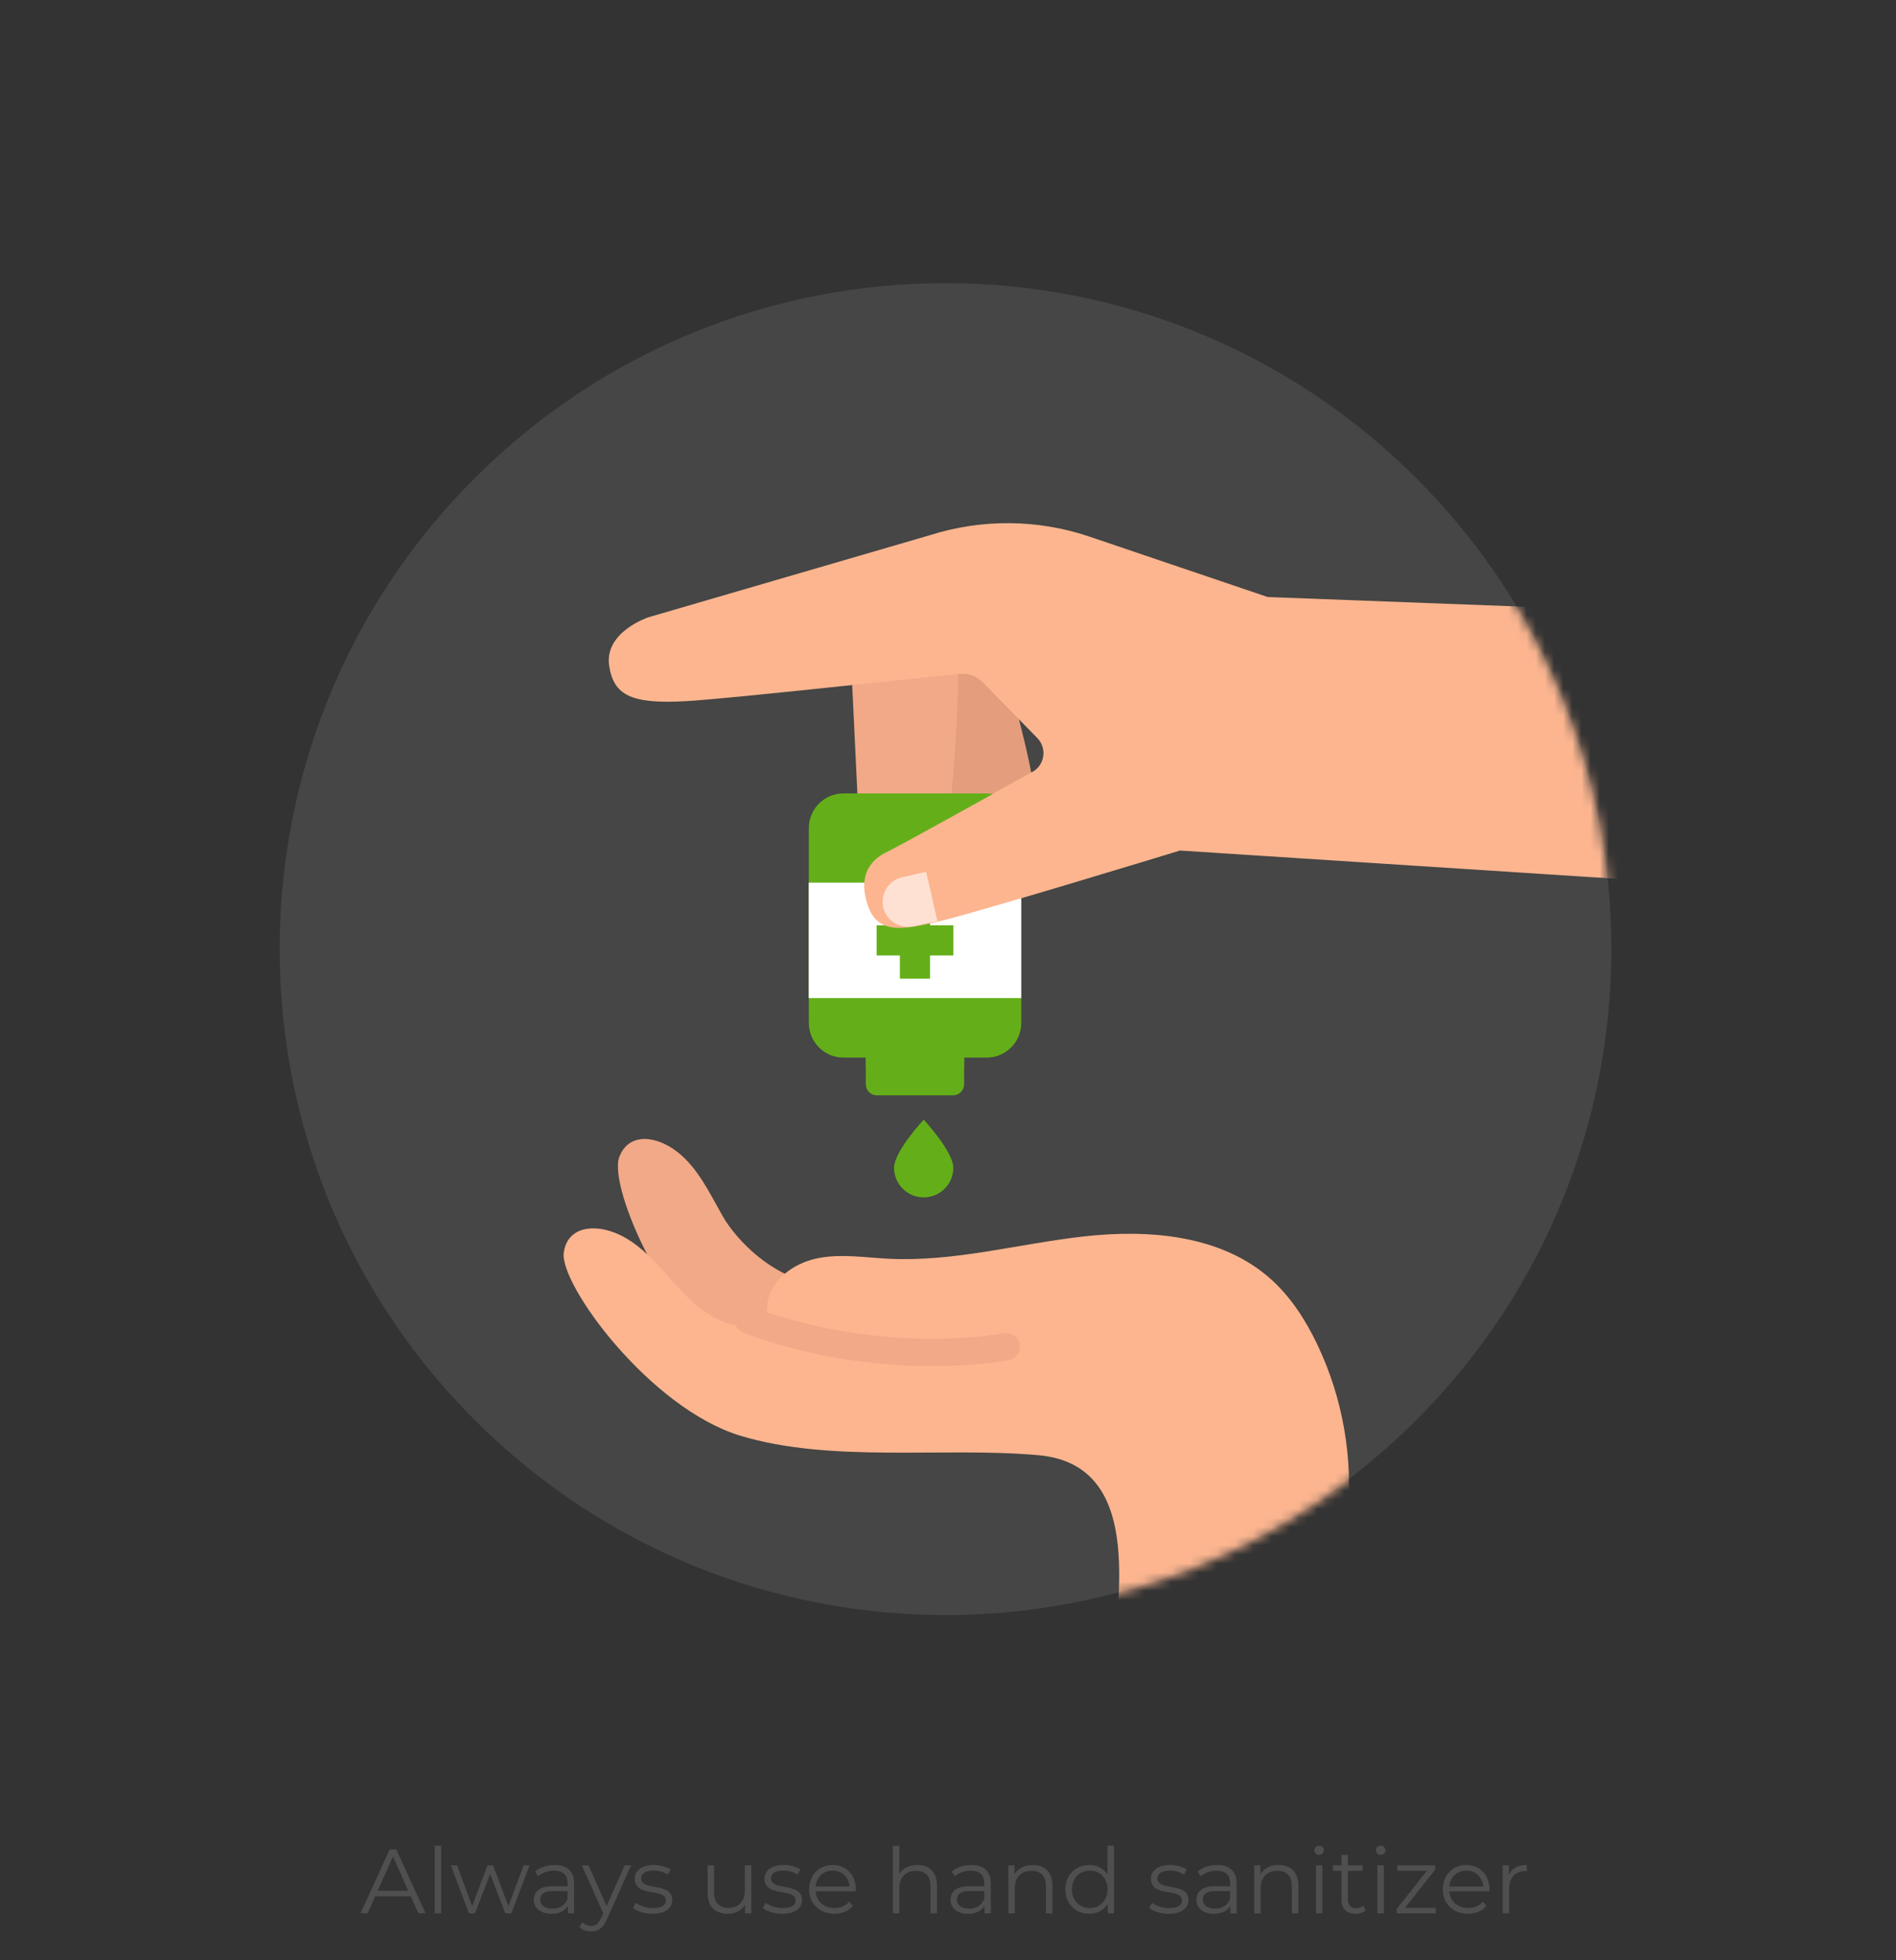 <svg width="208" height="215" viewBox="0 0 208 215" fill="none" xmlns="http://www.w3.org/2000/svg">
<rect x="0" y="0" width="208" height="215" fill="#333333" stroke="none"/>
<path d="M45.901 209.868H46.681L43.481 202.868H42.751L39.551 209.868H40.321L41.161 207.998H45.061L45.901 209.868ZM41.431 207.398L43.111 203.638L44.791 207.398H41.431ZM47.689 209.868H48.399V202.448H47.689V209.868ZM57.445 204.608L55.775 209.078L54.095 204.608H53.485L51.795 209.078L50.145 204.608H49.465L51.445 209.868H52.115L53.775 205.558L55.435 209.868H56.105L58.095 204.608H57.445ZM60.847 204.568C60.017 204.568 59.237 204.828 58.708 205.278L59.028 205.808C59.458 205.428 60.097 205.188 60.778 205.188C61.758 205.188 62.267 205.678 62.267 206.578V206.898H60.597C59.087 206.898 58.568 207.578 58.568 208.388C58.568 209.298 59.297 209.918 60.487 209.918C61.358 209.918 61.977 209.588 62.297 209.048V209.868H62.977V206.608C62.977 205.248 62.208 204.568 60.847 204.568ZM60.597 209.358C59.758 209.358 59.267 208.978 59.267 208.368C59.267 207.828 59.597 207.428 60.617 207.428H62.267V208.288C61.987 208.978 61.398 209.358 60.597 209.358ZM68.528 204.608L66.548 209.078L64.568 204.608H63.828L66.178 209.858L65.948 210.368C65.648 211.028 65.328 211.248 64.858 211.248C64.478 211.248 64.158 211.108 63.898 210.848L63.568 211.378C63.888 211.698 64.358 211.858 64.848 211.858C65.598 211.858 66.158 211.528 66.598 210.498L69.228 204.608H68.528ZM71.58 209.918C72.95 209.918 73.75 209.328 73.75 208.418C73.75 206.398 70.34 207.468 70.34 206.048C70.34 205.548 70.76 205.178 71.71 205.178C72.25 205.178 72.8 205.308 73.26 205.628L73.57 205.058C73.13 204.758 72.39 204.568 71.71 204.568C70.37 204.568 69.63 205.208 69.63 206.068C69.63 208.148 73.04 207.068 73.04 208.438C73.04 208.958 72.63 209.298 71.63 209.298C70.89 209.298 70.18 209.038 69.76 208.708L69.44 209.268C69.87 209.638 70.71 209.918 71.58 209.918ZM81.709 204.608V207.368C81.709 208.568 81.019 209.278 79.919 209.278C78.919 209.278 78.339 208.708 78.339 207.588V204.608H77.629V207.658C77.629 209.168 78.509 209.918 79.849 209.918C80.689 209.918 81.369 209.548 81.739 208.908V209.868H82.419V204.608H81.709ZM85.818 209.918C87.188 209.918 87.988 209.328 87.988 208.418C87.988 206.398 84.578 207.468 84.578 206.048C84.578 205.548 84.998 205.178 85.948 205.178C86.488 205.178 87.038 205.308 87.498 205.628L87.808 205.058C87.368 204.758 86.628 204.568 85.948 204.568C84.608 204.568 83.868 205.208 83.868 206.068C83.868 208.148 87.278 207.068 87.278 208.438C87.278 208.958 86.868 209.298 85.868 209.298C85.128 209.298 84.418 209.038 83.998 208.708L83.678 209.268C84.108 209.638 84.948 209.918 85.818 209.918ZM93.89 207.238C93.89 205.658 92.82 204.568 91.34 204.568C89.86 204.568 88.77 205.678 88.77 207.238C88.77 208.798 89.89 209.918 91.53 209.918C92.36 209.918 93.09 209.618 93.56 209.058L93.16 208.598C92.76 209.058 92.19 209.288 91.55 209.288C90.4 209.288 89.56 208.558 89.48 207.458H93.88C93.88 207.378 93.89 207.298 93.89 207.238ZM91.34 205.178C92.37 205.178 93.12 205.898 93.21 206.928H89.48C89.57 205.898 90.32 205.178 91.34 205.178ZM100.633 204.568C99.743 204.568 99.053 204.918 98.663 205.528V202.448H97.953V209.868H98.663V207.108C98.663 205.908 99.373 205.208 100.503 205.208C101.503 205.208 102.083 205.778 102.083 206.888V209.868H102.793V206.818C102.793 205.308 101.913 204.568 100.633 204.568ZM106.56 204.568C105.73 204.568 104.95 204.828 104.42 205.278L104.74 205.808C105.17 205.428 105.81 205.188 106.49 205.188C107.47 205.188 107.98 205.678 107.98 206.578V206.898H106.31C104.8 206.898 104.28 207.578 104.28 208.388C104.28 209.298 105.01 209.918 106.2 209.918C107.07 209.918 107.69 209.588 108.01 209.048V209.868H108.69V206.608C108.69 205.248 107.92 204.568 106.56 204.568ZM106.31 209.358C105.47 209.358 104.98 208.978 104.98 208.368C104.98 207.828 105.31 207.428 106.33 207.428H107.98V208.288C107.7 208.978 107.11 209.358 106.31 209.358ZM113.299 204.568C112.389 204.568 111.679 204.938 111.299 205.578V204.608H110.619V209.868H111.329V207.108C111.329 205.908 112.039 205.208 113.169 205.208C114.169 205.208 114.749 205.778 114.749 206.888V209.868H115.459V206.818C115.459 205.308 114.579 204.568 113.299 204.568ZM121.496 202.448V205.608C121.056 204.928 120.336 204.568 119.496 204.568C117.996 204.568 116.876 205.648 116.876 207.238C116.876 208.828 117.996 209.918 119.496 209.918C120.366 209.918 121.096 209.538 121.526 208.828V209.868H122.206V202.448H121.496ZM119.556 209.288C118.436 209.288 117.596 208.468 117.596 207.238C117.596 206.008 118.436 205.188 119.556 205.188C120.666 205.188 121.506 206.008 121.506 207.238C121.506 208.468 120.666 209.288 119.556 209.288ZM128.21 209.918C129.58 209.918 130.38 209.328 130.38 208.418C130.38 206.398 126.97 207.468 126.97 206.048C126.97 205.548 127.39 205.178 128.34 205.178C128.88 205.178 129.43 205.308 129.89 205.628L130.2 205.058C129.76 204.758 129.02 204.568 128.34 204.568C127 204.568 126.26 205.208 126.26 206.068C126.26 208.148 129.67 207.068 129.67 208.438C129.67 208.958 129.26 209.298 128.26 209.298C127.52 209.298 126.81 209.038 126.39 208.708L126.07 209.268C126.5 209.638 127.34 209.918 128.21 209.918ZM133.533 204.568C132.703 204.568 131.923 204.828 131.393 205.278L131.713 205.808C132.143 205.428 132.783 205.188 133.463 205.188C134.443 205.188 134.953 205.678 134.953 206.578V206.898H133.283C131.773 206.898 131.253 207.578 131.253 208.388C131.253 209.298 131.983 209.918 133.173 209.918C134.043 209.918 134.663 209.588 134.983 209.048V209.868H135.663V206.608C135.663 205.248 134.893 204.568 133.533 204.568ZM133.283 209.358C132.443 209.358 131.953 208.978 131.953 208.368C131.953 207.828 132.283 207.428 133.303 207.428H134.953V208.288C134.673 208.978 134.083 209.358 133.283 209.358ZM140.271 204.568C139.361 204.568 138.651 204.938 138.271 205.578V204.608H137.591V209.868H138.301V207.108C138.301 205.908 139.011 205.208 140.141 205.208C141.141 205.208 141.721 205.778 141.721 206.888V209.868H142.431V206.818C142.431 205.308 141.551 204.568 140.271 204.568ZM144.719 203.458C145.019 203.458 145.239 203.228 145.239 202.938C145.239 202.668 145.009 202.448 144.719 202.448C144.429 202.448 144.199 202.678 144.199 202.948C144.199 203.228 144.429 203.458 144.719 203.458ZM144.359 209.868H145.069V204.608H144.359V209.868ZM149.565 209.038C149.365 209.218 149.075 209.308 148.785 209.308C148.195 209.308 147.875 208.968 147.875 208.348V205.208H149.475V204.608H147.875V203.458H147.165V204.608H146.225V205.208H147.165V208.388C147.165 209.358 147.715 209.918 148.705 209.918C149.115 209.918 149.535 209.798 149.815 209.548L149.565 209.038ZM151.467 203.458C151.767 203.458 151.987 203.228 151.987 202.938C151.987 202.668 151.757 202.448 151.467 202.448C151.177 202.448 150.947 202.678 150.947 202.948C150.947 203.228 151.177 203.458 151.467 203.458ZM151.107 209.868H151.817V204.608H151.107V209.868ZM154.133 209.278L157.443 205.078V204.608H153.283V205.208H156.533L153.223 209.398V209.868H157.503V209.278H154.133ZM163.402 207.238C163.402 205.658 162.332 204.568 160.852 204.568C159.372 204.568 158.282 205.678 158.282 207.238C158.282 208.798 159.402 209.918 161.042 209.918C161.872 209.918 162.602 209.618 163.072 209.058L162.672 208.598C162.272 209.058 161.702 209.288 161.062 209.288C159.912 209.288 159.072 208.558 158.992 207.458H163.392C163.392 207.378 163.402 207.298 163.402 207.238ZM160.852 205.178C161.882 205.178 162.632 205.898 162.722 206.928H158.992C159.082 205.898 159.832 205.178 160.852 205.178ZM165.527 205.638V204.608H164.847V209.868H165.557V207.188C165.557 205.948 166.227 205.248 167.327 205.248C167.377 205.248 167.437 205.258 167.497 205.258V204.568C166.527 204.568 165.857 204.938 165.527 205.638Z" fill="#4F4F4F"/>
<path d="M155.378 155.757C183.905 127.23 183.905 80.979 155.378 52.452C126.851 23.925 80.6 23.925 52.073 52.452C23.546 80.979 23.546 127.23 52.073 155.757C80.6 184.284 126.851 184.284 155.378 155.757Z" fill="#EFF7E8" fill-opacity="0.1"/>
<path d="M96.389 69.246L104.538 90.83C104.538 90.83 106.595 95.536 110.269 94.609C113.406 93.807 114.222 91.82 113.316 85.825C112.584 80.965 109.112 68.883 107.32 63.885" fill="#E49D7D"/>
<path d="M93.141 67.832L94.242 90.88C94.242 90.88 94.744 95.997 98.53 96.234C101.765 96.443 103.145 94.798 104.135 88.816C104.93 83.971 105.355 71.401 105.195 66.096" fill="#F2A988"/>
<mask id="mask0" mask-type="alpha" maskUnits="userSpaceOnUse" x="30" y="31" width="147" height="147">
<path d="M155.378 155.882C183.905 127.355 183.905 81.104 155.378 52.577C126.851 24.05 80.6 24.05 52.073 52.577C23.546 81.104 23.546 127.355 52.073 155.882C80.6 184.409 126.851 184.409 155.378 155.882Z" fill="#E0EFD1"/>
</mask>
<g mask="url(#mask0)">
<path d="M89.918 140.921C84.661 140.175 80.722 135.922 79.279 133.392C77.836 130.861 76.567 128.086 74.26 126.316C71.952 124.538 68.933 124.203 67.93 126.936C66.723 130.227 73.319 145.655 82.354 150.821" fill="#F2A988"/>
<path d="M147.819 166.473C148.474 159.989 147.317 153.338 144.507 147.461C143.217 144.763 141.565 142.197 139.327 140.224C133.931 135.463 126.046 134.821 118.893 135.623C111.748 136.425 104.678 138.433 97.491 138.07C94.862 137.938 92.206 137.492 89.633 138.028C87.061 138.558 84.509 140.406 84.189 143.013C84.126 143.543 84.147 144.115 83.882 144.575C83.471 145.3 82.522 145.516 81.686 145.488C78.772 145.39 76.318 143.327 74.352 141.179C72.379 139.032 70.524 136.613 67.882 135.4C65.233 134.18 62.214 134.529 61.845 137.422C61.398 140.901 71.277 154.467 81.233 157.486C91.188 160.505 103.577 158.685 113.937 159.619C126.123 160.721 122.17 176.791 122.17 183.574C122.17 183.916 122.17 184.696 122.233 185.163C126.388 185.219 145.727 185.163 149.708 185.163C149.931 183.616 147.63 170.168 147.819 166.473Z" fill="#FCB58F"/>
<path d="M82.096 144.771C82.096 144.771 94.7 150.118 110.387 147.733" stroke="#F2A988" stroke-width="3" stroke-miterlimit="10" stroke-linecap="round" stroke-linejoin="round"/>
<path d="M71.126 67.711C71.126 67.711 66.246 69.321 66.832 73.058C67.334 76.258 69.237 77.255 75.289 76.906C80.197 76.628 100.149 74.397 105.281 73.923C106.229 73.832 107.163 74.181 107.832 74.864L113.8 80.957C114.887 82.073 114.622 83.92 113.256 84.673C108.348 87.399 98.42 92.9 97.535 93.311C96.357 93.862 93.931 95.207 95.116 99.055C96.203 102.604 99.048 101.963 103.05 101.035C107.051 100.115 129.388 93.29 129.388 93.29L204.027 98.121L195.744 67.627L139.072 65.487L119.551 58.871C113.883 56.947 107.748 56.891 102.039 58.697L71.126 67.711Z" fill="#FCB58F"/>
</g>
<path d="M108.243 116.003H92.529C90.43 116.003 88.736 114.302 88.736 112.211V90.822C88.736 88.723 90.437 87.029 92.529 87.029H108.243C110.341 87.029 112.036 88.73 112.036 90.822V112.211C112.036 114.302 110.334 116.003 108.243 116.003Z" fill="#64AF19"/>
<path d="M104.554 120.145H96.195C95.526 120.145 94.982 119.601 94.982 118.932V114.979C94.982 114.309 95.526 113.766 96.195 113.766H104.554C105.224 113.766 105.768 114.309 105.768 114.979V118.932C105.768 119.601 105.224 120.145 104.554 120.145Z" fill="#64AF19"/>
<path d="M112.029 96.817H88.723V109.478H112.029V96.817Z" fill="white"/>
<path d="M104.583 101.496H102.031V98.938H98.72V101.496H96.168V104.801H98.72V107.352H102.031V104.801H104.583V101.496Z" fill="#64AF19"/>
<path d="M105.766 116.003H94.988V116.958H105.766V116.003Z" fill="#64AF19"/>
<path d="M104.582 128.092C104.582 129.891 103.124 131.341 101.333 131.341C99.534 131.341 98.084 129.884 98.084 128.092C98.084 126.293 101.333 122.814 101.333 122.814C101.333 122.814 104.582 126.293 104.582 128.092Z" fill="#64AF19"/>
<path d="M113.265 84.688C108.357 87.413 98.429 92.914 97.544 93.325C96.365 93.876 93.939 95.222 95.124 99.07C96.212 102.619 99.056 101.977 103.058 101.05C107.06 100.13 129.397 93.304 129.397 93.304" fill="#FCB58F"/>
<path opacity="0.6" d="M99.022 96.212C97.502 96.532 96.533 98.045 96.903 99.572C97.258 101.043 98.792 101.914 100.27 101.601L102.836 101.029L101.602 95.626L99.022 96.212Z" fill="white"/>
</svg>
